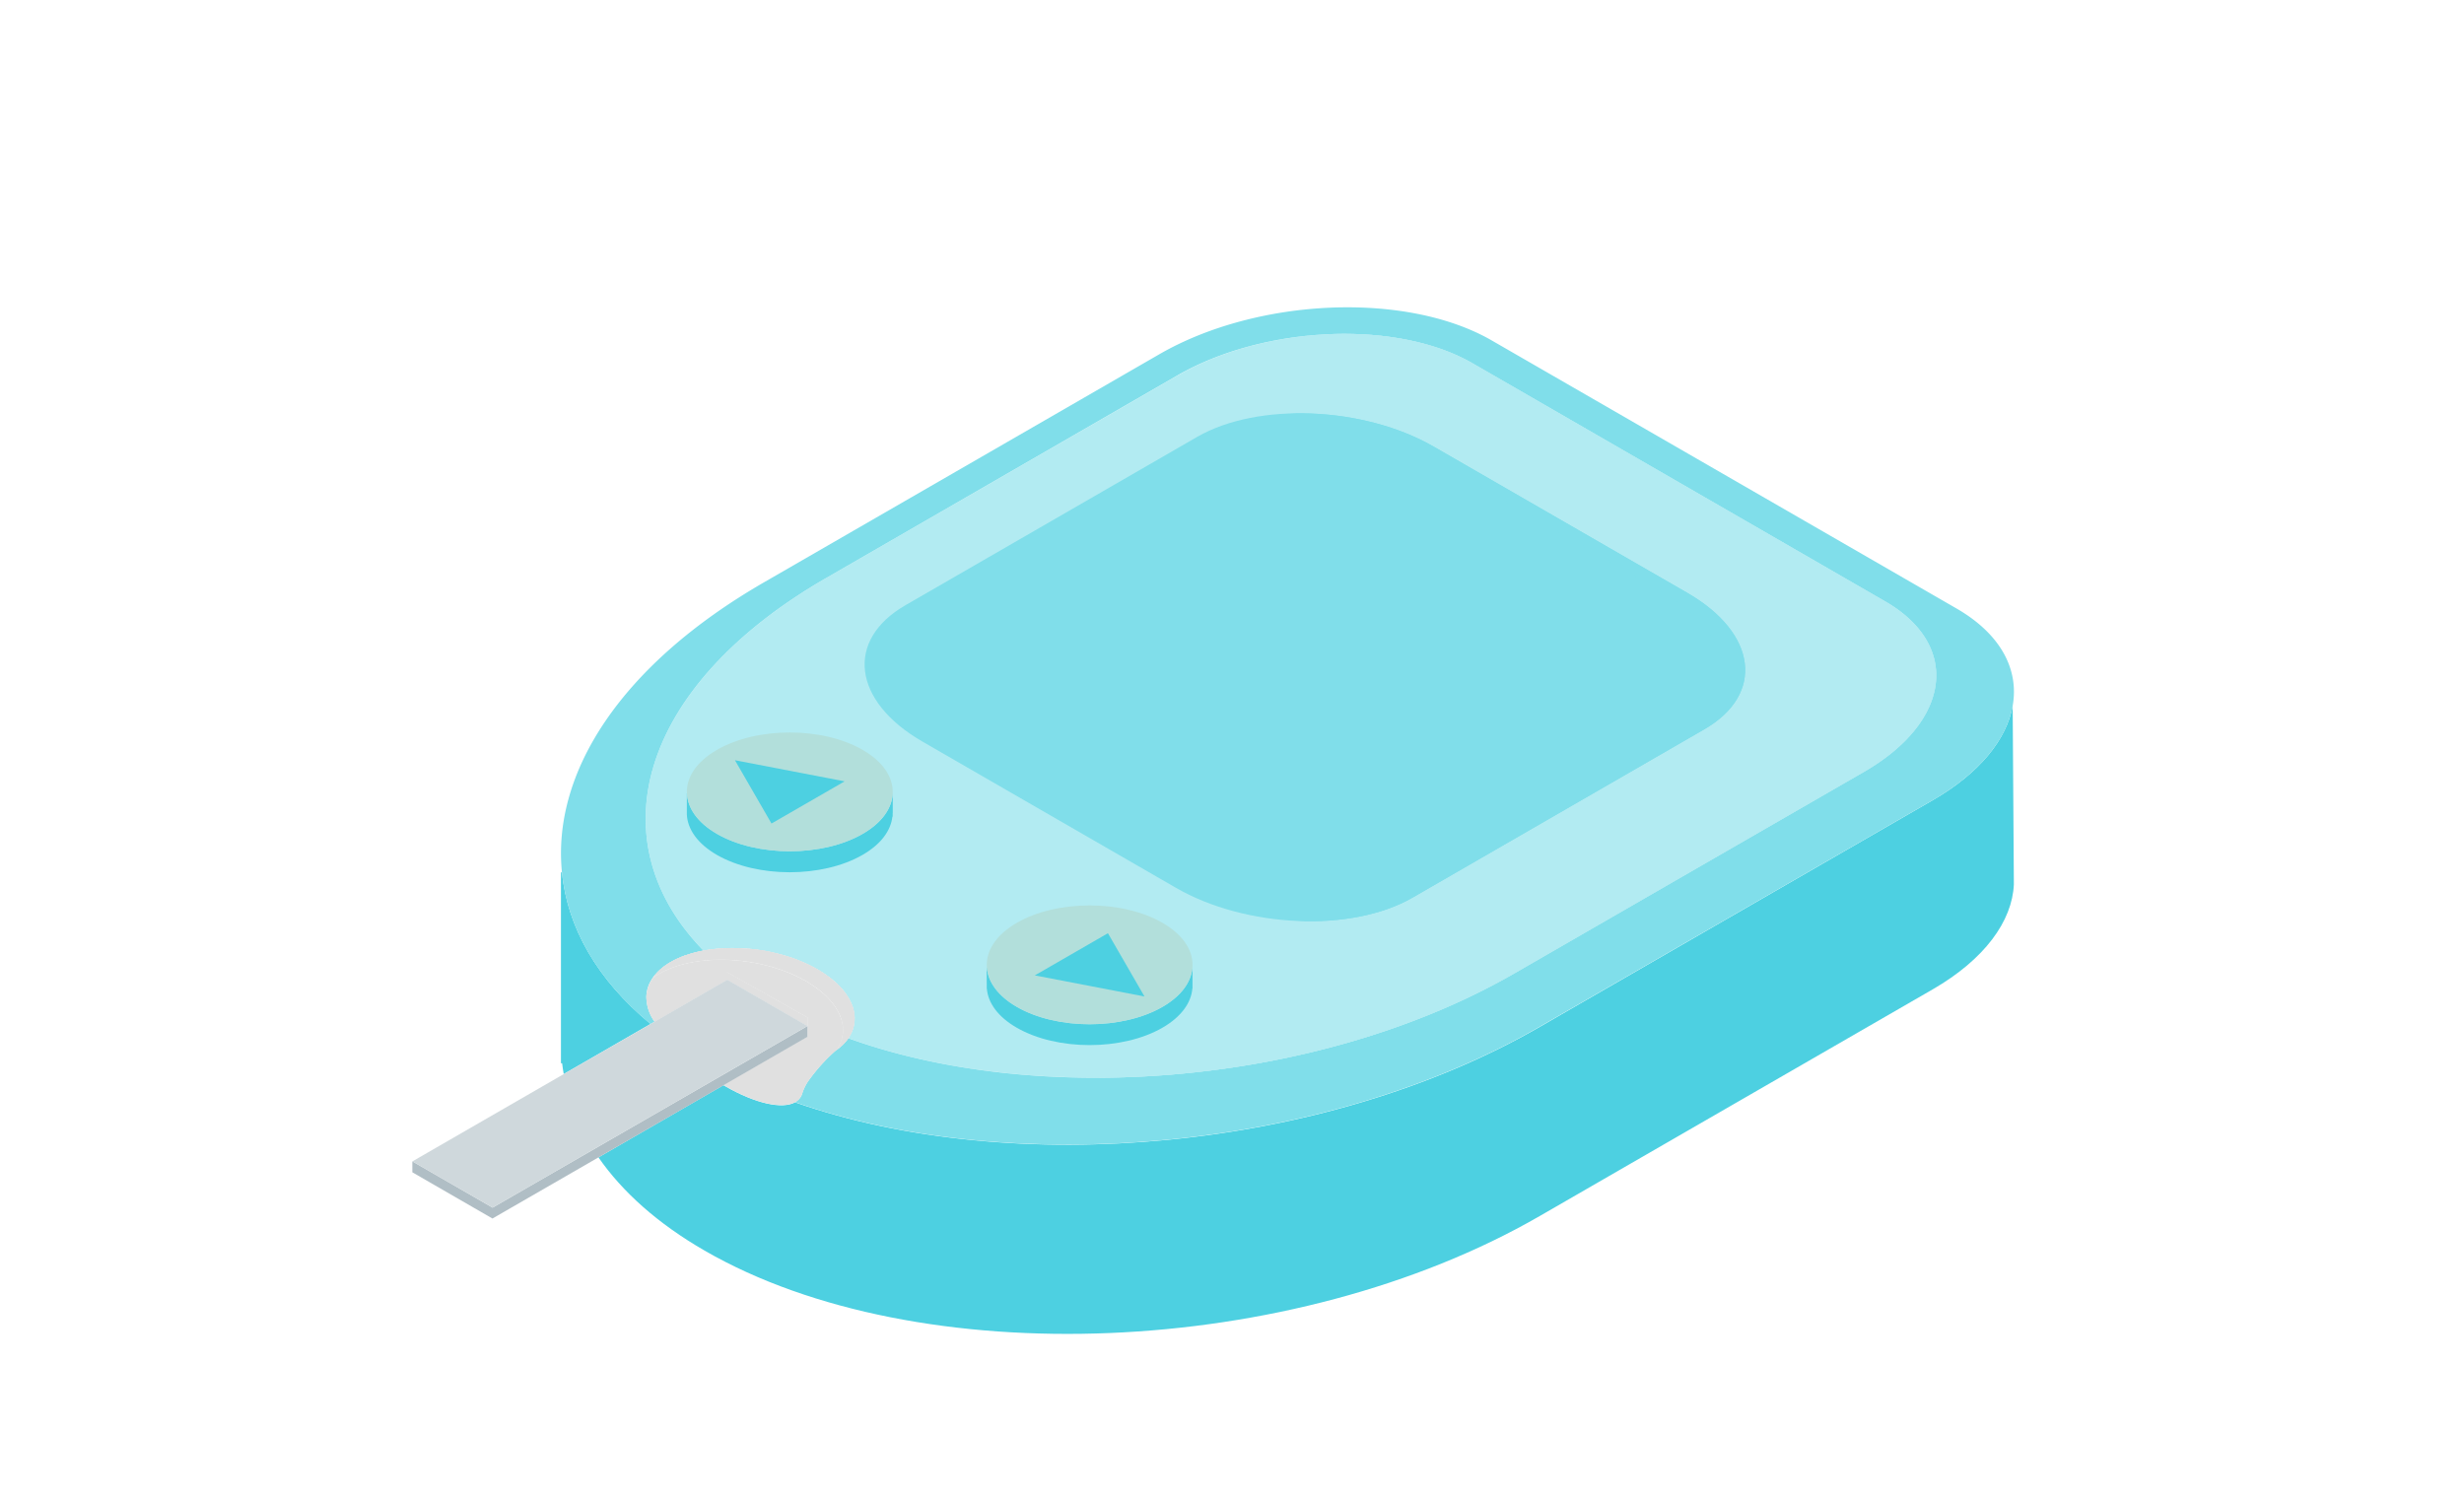 <svg xmlns="http://www.w3.org/2000/svg" viewBox="0 0 1200 730"><defs><style>.cls-1{isolation:isolate;}.cls-14,.cls-2{fill:#b2ebf2;}.cls-13,.cls-3,.cls-9{fill:#80deea;}.cls-3,.cls-6{fill-rule:evenodd;}.cls-4,.cls-6{fill:#4dd0e1;}.cls-5{fill:#b2dfdb;}.cls-7{fill:#b0bec5;}.cls-8{fill:none;}.cls-10,.cls-11{fill:#e0e0e0;}.cls-11,.cls-13,.cls-14{mix-blend-mode:multiply;}.cls-12{fill:#cfd8dc;}</style></defs><g class="cls-1"><g id="Layer_1" data-name="Layer 1"><path class="cls-2" d="M398.14,472.16c16.81,9.69,22.09,23.12,15,33.49,94.48,34.17,230.85,22.44,324.74-31.72l170-98c42.53-24.54,47.16-61.71,10.33-83l-201-116c-36.84-21.25-101.27-18.58-143.81,6L402.4,281.5C311.76,333.78,290,409,342.6,463,360.19,459.68,382.12,462.91,398.14,472.16Z"/><path class="cls-3" d="M698.26,217.54c-34.08-19.66-85.69-21.79-115.2-4.77L441,294.75c-29.51,17-25.8,46.79,8.27,66.45l123.46,71.22c34.07,19.65,85.69,21.79,115.19,4.77l142.12-82c29.5-17,25.8-46.8-8.27-66.45Z"/><path class="cls-4" d="M580.69,471.62c-.69,6.83-5.5,13.55-14.54,18.77-19.58,11.29-51.37,11.29-70.95,0-9.18-5.3-14-12.14-14.57-19.08l-.12,0,.05,8.24c0,.41,0,.83,0,1.24v.75l.05,0c.59,6.92,5.41,13.75,14.57,19,19.58,11.29,51.37,11.29,70.95,0,9.2-5.31,14-12.17,14.57-19.13h.06v-.74c0-.37,0-.73,0-1.1l0-8Z"/><path class="cls-5" d="M495.2,490.39c19.58,11.29,51.37,11.29,70.95,0,9-5.22,13.85-11.94,14.54-18.77.81-8-4-16.08-14.54-22.16-19.58-11.3-51.37-11.3-70.95,0-10.4,6-15.22,14-14.57,21.85C481.2,478.25,486,485.09,495.2,490.39Z"/><path class="cls-4" d="M434.79,395.9V386h0c-.15,7.3-5,14.57-14.66,20.13-19.58,11.3-51.37,11.3-70.95,0-9.47-5.46-14.31-12.57-14.62-19.74h-.06l0,9.29c0,.15,0,.3,0,.45v.5h0c.31,7.16,5.16,14.27,14.62,19.73,19.58,11.29,51.37,11.29,70.95,0,9-5.17,13.77-11.82,14.53-18.59l.15-.06V395.9Z"/><path class="cls-5" d="M349.16,406.14c19.58,11.3,51.37,11.3,70.95,0,9.64-5.56,14.51-12.83,14.66-20.13.14-7.52-4.72-15.06-14.66-20.79-19.58-11.3-51.37-11.3-70.95,0-10.11,5.83-15,13.54-14.62,21.18C334.85,393.57,339.69,400.68,349.16,406.14Z"/><polygon class="cls-6" points="357.93 370.27 411.35 380.55 375.73 401.09 357.93 370.27"/><polygon class="cls-6" points="557.38 485.33 503.96 475.06 539.58 454.52 557.38 485.33"/><polygon class="cls-7" points="384.63 502.69 384.61 502.7 384.63 502.72 384.63 502.69"/><path class="cls-8" d="M350,462a86.17,86.17,0,0,1,13,0l1.41.11c2.2.19,4.4.43,6.59.78h0c2.15.34,4.28.79,6.39,1.29l1.51.37c2.12.54,4.23,1.13,6.28,1.83l.06,0c2,.68,4,1.46,5.89,2.3.49.21,1,.42,1.44.64,1.92.88,3.8,1.81,5.59,2.84,1.11.64,2.16,1.3,3.17,2,.35.23.66.47,1,.7.63.44,1.27.89,1.86,1.35.39.29.74.59,1.1.89s1,.81,1.45,1.22.73.67,1.08,1,.8.77,1.17,1.16.68.74,1,1.11.62.72.91,1.08.64.81.94,1.22l.67,1c.3.45.59.9.85,1.35.15.27.29.54.43.81.27.51.54,1,.77,1.54.07.16.12.32.19.48a16.89,16.89,0,0,1-1.64,16.62c94.48,34.17,230.85,22.44,324.74-31.72l170-98c42.53-24.54,47.16-61.71,10.33-83l-201-116c-36.84-21.25-101.27-18.58-143.81,6L402.4,281.5C311.76,333.78,290,409,342.6,463c2-.37,4-.64,6.14-.84Z"/><path class="cls-4" d="M273.68,424.94l-.49-.09v93h.57c.2,1.75.47,3.5.77,5.24l42.29-24.39C290.67,477.08,276.36,451.61,273.68,424.94Z"/><path class="cls-4" d="M980.2,343.77h0c-2.9,16.24-16,32.75-39,46L749.87,500.14c-104.74,60.42-256.43,73.93-362.68,36.74-6.19,3.42-19.19.75-34.27-8-.19-.11-.38-.24-.58-.35L291.46,563.7c11.61,16.74,28.77,32.18,51.71,45.41,104.17,60.09,286.41,52.54,406.7-16.85L941.2,481.89c25.39-14.65,38.78-33.29,39.58-51.14h0Z"/><path class="cls-9" d="M316.82,498.75l2-1.15-.1-.15a20.65,20.65,0,0,1-3.9-11.05c0-.16-.05-.32-.05-.47s0,0,0-.06c0-4.95,2.26-9.7,6.82-13.71.11-.11.26-.2.38-.31.62-.52,1.25-1,1.94-1.54.85-.6,1.76-1.18,2.72-1.74a40.07,40.07,0,0,1,3.58-1.83l.38-.15c1.13-.5,2.3-1,3.51-1.39l.1,0a58.46,58.46,0,0,1,8.41-2.2C290,409,311.76,333.78,402.4,281.5l170.89-98.58c42.54-24.54,107-27.21,143.81-6l201,116c36.83,21.25,32.2,58.42-10.33,83l-170,98C644,528.09,507.58,539.82,413.1,505.65c-.37.52-.74,1.05-1.17,1.56a20.72,20.72,0,0,1-1.5,1.65h0l-.12.09c-.46.44-1,.87-1.46,1.28s-1,.76-1.47,1.13h0c-.23.17-.45.35-.7.52a86.35,86.35,0,0,0-13.33,15,24,24,0,0,0-2.78,6,7,7,0,0,1-3.4,3.91c106.25,37.19,257.94,23.68,362.68-36.74L941.2,389.76c23-13.24,36.08-29.75,39-46,3.15-17.63-5.76-34.94-27.35-47.4L726.51,165.82c-41.47-23.92-114-20.92-161.89,6.71l-192.39,111c-70,40.35-103.45,92.83-98.55,141.43C276.36,451.61,290.67,477.08,316.82,498.75Z"/><path class="cls-10" d="M378.88,464.53l-1.51-.37Z"/><path class="cls-10" d="M390.59,533a24,24,0,0,1,2.78-6,86.35,86.35,0,0,1,13.33-15c.25-.17.47-.35.7-.52,7.26-10.38,2-23.87-14.87-33.6-21.45-12.38-53.5-14-71.52-3.6a33.73,33.73,0,0,0-3.06,2,22.88,22.88,0,0,1,3.63-4c-4.56,4-6.81,8.76-6.82,13.71,0,0,0,0,0,.06s0,.31.05.47a20.65,20.65,0,0,0,3.9,11.05l.1.15,35.4-20.42V473.6l39.05,22v4.07h0v5.2l0,0,0,0-40.91,23.61c.2.11.39.24.58.35,15.08,8.7,28.08,11.37,34.27,8A7,7,0,0,0,390.59,533Z"/><path class="cls-10" d="M385.22,466.38l-.06,0Z"/><path class="cls-10" d="M350,462l-1.25.12Z"/><path class="cls-10" d="M364.36,462.08,363,462Z"/><path class="cls-10" d="M371,462.87h0Z"/><path class="cls-10" d="M407.8,479.3c.4.39.79.77,1.17,1.16C408.6,480.07,408.2,479.69,407.8,479.3Z"/><path class="cls-10" d="M410.89,482.65c-.29-.36-.59-.72-.91-1.08C410.3,481.93,410.6,482.29,410.89,482.65Z"/><path class="cls-10" d="M406.72,478.29c-.46-.41-1-.82-1.45-1.22C405.77,477.47,406.26,477.88,406.72,478.29Z"/><path class="cls-10" d="M414.74,489c-.07-.16-.12-.32-.19-.48C414.62,488.71,414.67,488.87,414.74,489Z"/><path class="cls-10" d="M404.17,476.18c-.59-.46-1.23-.91-1.86-1.35C402.94,475.27,403.58,475.72,404.17,476.18Z"/><path class="cls-10" d="M412.5,484.85l-.67-1Z"/><path class="cls-10" d="M408.89,510.23c-.47.39-1,.76-1.47,1.13C407.92,511,408.42,510.62,408.89,510.23Z"/><path class="cls-10" d="M413.78,487c-.14-.27-.28-.54-.43-.81C413.5,486.47,413.64,486.74,413.78,487Z"/><path class="cls-10" d="M401.31,474.13c-1-.67-2.06-1.33-3.17-2C399.25,472.8,400.3,473.46,401.31,474.13Z"/><path class="cls-10" d="M392.55,469.32c-.47-.22-.95-.43-1.44-.64C391.59,468.89,392.08,469.1,392.55,469.32Z"/><path class="cls-10" d="M330.2,466.74l.38-.15Z"/><path class="cls-10" d="M322,471.85c.61-.52,1.25-1,1.94-1.54C323.21,470.81,322.58,471.33,322,471.85Z"/><path class="cls-10" d="M411.93,507.21c-.47.56-.95,1.11-1.5,1.65A20.72,20.72,0,0,0,411.93,507.21Z"/><path class="cls-10" d="M334.09,465.2l.1,0Z"/><path class="cls-11" d="M385.16,466.36c-2.05-.7-4.16-1.29-6.28-1.83C381,465.07,383.11,465.66,385.16,466.36Z"/><path class="cls-11" d="M398.14,472.16c-1.79-1-3.67-2-5.59-2.84C394.47,470.2,396.35,471.13,398.14,472.16Z"/><path class="cls-11" d="M377.37,464.16c-2.11-.5-4.24-1-6.39-1.29C373.13,463.21,375.26,463.66,377.37,464.16Z"/><path class="cls-11" d="M391.11,468.68c-1.92-.84-3.87-1.62-5.89-2.3C387.23,467.06,389.19,467.84,391.11,468.68Z"/><path class="cls-11" d="M414.55,488.55c-.23-.52-.5-1-.77-1.54C414.05,487.52,414.32,488,414.55,488.55Z"/><path class="cls-11" d="M413.35,486.2c-.26-.45-.55-.9-.85-1.35C412.79,485.3,413.09,485.75,413.35,486.2Z"/><path class="cls-11" d="M350,462a86.17,86.17,0,0,1,13,0A86.17,86.17,0,0,0,350,462Z"/><path class="cls-11" d="M371,462.86c-2.19-.35-4.39-.59-6.59-.78C366.56,462.27,368.76,462.51,371,462.86Z"/><path class="cls-11" d="M414.74,489a16.92,16.92,0,0,1-1.64,16.62h0A16.89,16.89,0,0,0,414.74,489Z"/><path class="cls-11" d="M405.27,477.07c-.36-.3-.71-.6-1.1-.89C404.56,476.47,404.91,476.77,405.27,477.07Z"/><path class="cls-11" d="M407.8,479.3c-.35-.34-.7-.68-1.08-1C407.1,478.62,407.45,479,407.8,479.3Z"/><path class="cls-11" d="M411.83,483.87c-.3-.41-.61-.81-.94-1.22C411.22,483.06,411.53,483.46,411.83,483.87Z"/><path class="cls-11" d="M409,480.46c.35.37.69.74,1,1.11C409.65,481.2,409.32,480.83,409,480.46Z"/><path class="cls-11" d="M348.74,462.13c-2.09.2-4.15.47-6.14.84h0C344.59,462.6,346.65,462.33,348.74,462.13Z"/><path class="cls-11" d="M402.31,474.83c-.34-.23-.65-.47-1-.7C401.66,474.36,402,474.6,402.31,474.83Z"/><path class="cls-9" d="M407.4,511.37h0Z"/><path class="cls-11" d="M407.4,511.37h0Z"/><path class="cls-9" d="M410.35,509c-.46.44-1,.87-1.46,1.28C409.4,509.82,409.89,509.39,410.35,509Z"/><path class="cls-11" d="M410.35,509c-.46.44-1,.87-1.46,1.28C409.4,509.82,409.89,509.39,410.35,509Z"/><path class="cls-9" d="M342.6,463a58.46,58.46,0,0,0-8.41,2.2,58.46,58.46,0,0,1,8.41-2.2Z"/><path class="cls-11" d="M342.6,463a58.46,58.46,0,0,0-8.41,2.2,58.46,58.46,0,0,1,8.41-2.2Z"/><path class="cls-9" d="M411.93,507.21c.43-.51.8-1,1.17-1.56h0Q412.55,506.43,411.93,507.21Z"/><path class="cls-11" d="M411.93,507.21c.43-.51.8-1,1.17-1.56h0Q412.55,506.43,411.93,507.21Z"/><path class="cls-9" d="M321.58,472.16c.11-.1.26-.2.38-.31C321.84,472,321.69,472.05,321.58,472.16Z"/><path class="cls-11" d="M321.58,472.16c.11-.1.26-.2.38-.31C321.84,472,321.69,472.05,321.58,472.16Z"/><path class="cls-9" d="M326.62,468.57a40.07,40.07,0,0,1,3.58-1.83A40.07,40.07,0,0,0,326.62,468.57Z"/><path class="cls-11" d="M326.62,468.57a40.07,40.07,0,0,1,3.58-1.83A40.07,40.07,0,0,0,326.62,468.57Z"/><path class="cls-9" d="M330.58,466.59c1.13-.5,2.3-1,3.51-1.39C332.88,465.62,331.71,466.09,330.58,466.59Z"/><path class="cls-11" d="M330.58,466.59c1.13-.5,2.3-1,3.51-1.39C332.88,465.62,331.71,466.09,330.58,466.59Z"/><path class="cls-9" d="M323.9,470.31c.85-.6,1.76-1.18,2.72-1.74C325.66,469.13,324.75,469.71,323.9,470.31Z"/><path class="cls-11" d="M323.9,470.31c.85-.6,1.76-1.18,2.72-1.74C325.66,469.13,324.75,469.71,323.9,470.31Z"/><path class="cls-10" d="M318,476.18a33.73,33.73,0,0,1,3.06-2c18-10.39,50.07-8.78,71.52,3.6,16.87,9.73,22.13,23.22,14.87,33.6h0c.5-.37,1-.74,1.47-1.13s1-.84,1.46-1.28l.12-.09h0c.55-.54,1-1.09,1.5-1.65s.8-1,1.17-1.56A16.92,16.92,0,0,0,414.74,489c-.07-.16-.12-.32-.19-.48-.23-.52-.5-1-.77-1.54-.14-.27-.28-.54-.43-.81-.26-.45-.56-.9-.85-1.35l-.67-1c-.3-.41-.61-.81-.94-1.22s-.59-.72-.91-1.08-.66-.74-1-1.11-.77-.77-1.17-1.16-.7-.68-1.08-1-1-.82-1.45-1.22-.71-.6-1.1-.89c-.59-.46-1.23-.91-1.86-1.35-.34-.23-.65-.47-1-.7-1-.67-2.06-1.33-3.17-2-1.79-1-3.67-2-5.59-2.84-.47-.22-1-.43-1.44-.64-1.92-.84-3.88-1.62-5.89-2.3l-.06,0c-2.05-.7-4.16-1.29-6.28-1.83l-1.51-.37c-2.11-.5-4.24-1-6.39-1.29h0c-2.19-.35-4.39-.59-6.59-.78L363,462a86.17,86.17,0,0,0-13,0l-1.25.12c-2.09.2-4.15.47-6.14.84a58.46,58.46,0,0,0-8.41,2.2l-.1,0c-1.21.42-2.38.89-3.51,1.39l-.38.15a40.07,40.07,0,0,0-3.58,1.83c-1,.56-1.87,1.14-2.72,1.74-.69.5-1.33,1-1.94,1.54-.12.11-.27.21-.38.31A22.88,22.88,0,0,0,318,476.18Z"/><path class="cls-11" d="M318,476.18a33.73,33.73,0,0,1,3.06-2c18-10.39,50.07-8.78,71.52,3.6,16.87,9.73,22.13,23.22,14.87,33.6h0c.5-.37,1-.74,1.47-1.13s1-.84,1.46-1.28l.12-.09h0c.55-.54,1-1.09,1.5-1.65s.8-1,1.17-1.56A16.92,16.92,0,0,0,414.74,489c-.07-.16-.12-.32-.19-.48-.23-.52-.5-1-.77-1.54-.14-.27-.28-.54-.43-.81-.26-.45-.56-.9-.85-1.35l-.67-1c-.3-.41-.61-.81-.94-1.22s-.59-.72-.91-1.08-.66-.74-1-1.11-.77-.77-1.17-1.16-.7-.68-1.08-1-1-.82-1.45-1.22-.71-.6-1.1-.89c-.59-.46-1.23-.91-1.86-1.35-.34-.23-.65-.47-1-.7-1-.67-2.06-1.33-3.17-2-1.79-1-3.67-2-5.59-2.84-.47-.22-1-.43-1.44-.64-1.92-.84-3.88-1.62-5.89-2.3l-.06,0c-2.05-.7-4.16-1.29-6.28-1.83l-1.51-.37c-2.11-.5-4.24-1-6.39-1.29h0c-2.19-.35-4.39-.59-6.59-.78L363,462a86.17,86.17,0,0,0-13,0l-1.25.12c-2.09.2-4.15.47-6.14.84a58.46,58.46,0,0,0-8.41,2.2l-.1,0c-1.21.42-2.38.89-3.51,1.39l-.38.15a40.07,40.07,0,0,0-3.58,1.83c-1,.56-1.87,1.14-2.72,1.74-.69.5-1.33,1-1.94,1.54-.12.11-.27.21-.38.31A22.88,22.88,0,0,0,318,476.18Z"/><polygon class="cls-10" points="354.2 473.6 354.2 477.18 393.23 499.7 393.25 499.71 393.25 499.71 393.25 495.64 354.2 473.6"/><polygon class="cls-11" points="354.2 473.6 354.2 477.18 393.23 499.7 393.25 499.71 393.25 499.71 393.25 495.64 354.2 473.6"/><polygon class="cls-7" points="393.25 504.97 393.21 504.95 393.25 504.92 393.25 499.72 239.89 588.18 200.83 565.65 200.84 565.65 200.82 565.64 200.82 570.96 239.88 593.5 239.88 593.44 239.89 593.44 291.46 563.7 352.34 528.58 393.25 504.97"/><polygon class="cls-12" points="239.89 588.18 393.25 499.72 393.25 499.71 393.25 499.71 393.25 499.71 393.23 499.7 354.2 477.18 318.8 497.6 316.82 498.75 274.53 523.14 200.84 565.65 200.83 565.65 239.89 588.18"/><path class="cls-13" d="M821.72,288.76,698.26,217.54c-20-11.56-46.11-17-70.2-16.12,20.74.91,42,6.34,59,16.12l123.46,71.22c34.07,19.65,37.78,49.43,8.27,66.45l-142.11,82c-12.16,7-28.1,10.72-45,11.35,21,.91,41.38-2.79,56.21-11.35l142.12-82C859.49,338.19,855.79,308.41,821.72,288.76Z"/><path class="cls-14" d="M918.13,292.93l-201-116c-18-10.39-42.65-15.05-68.09-14.23,21.36.69,41.51,5.38,56.86,14.23l201,116c36.83,21.25,32.21,58.42-10.32,83l-170,98c-57,32.9-129.75,50.14-199.22,50.95,72.8,1,150.33-16.28,210.44-50.95l170-98C950.33,351.35,955,314.18,918.13,292.93Z"/></g></g></svg>